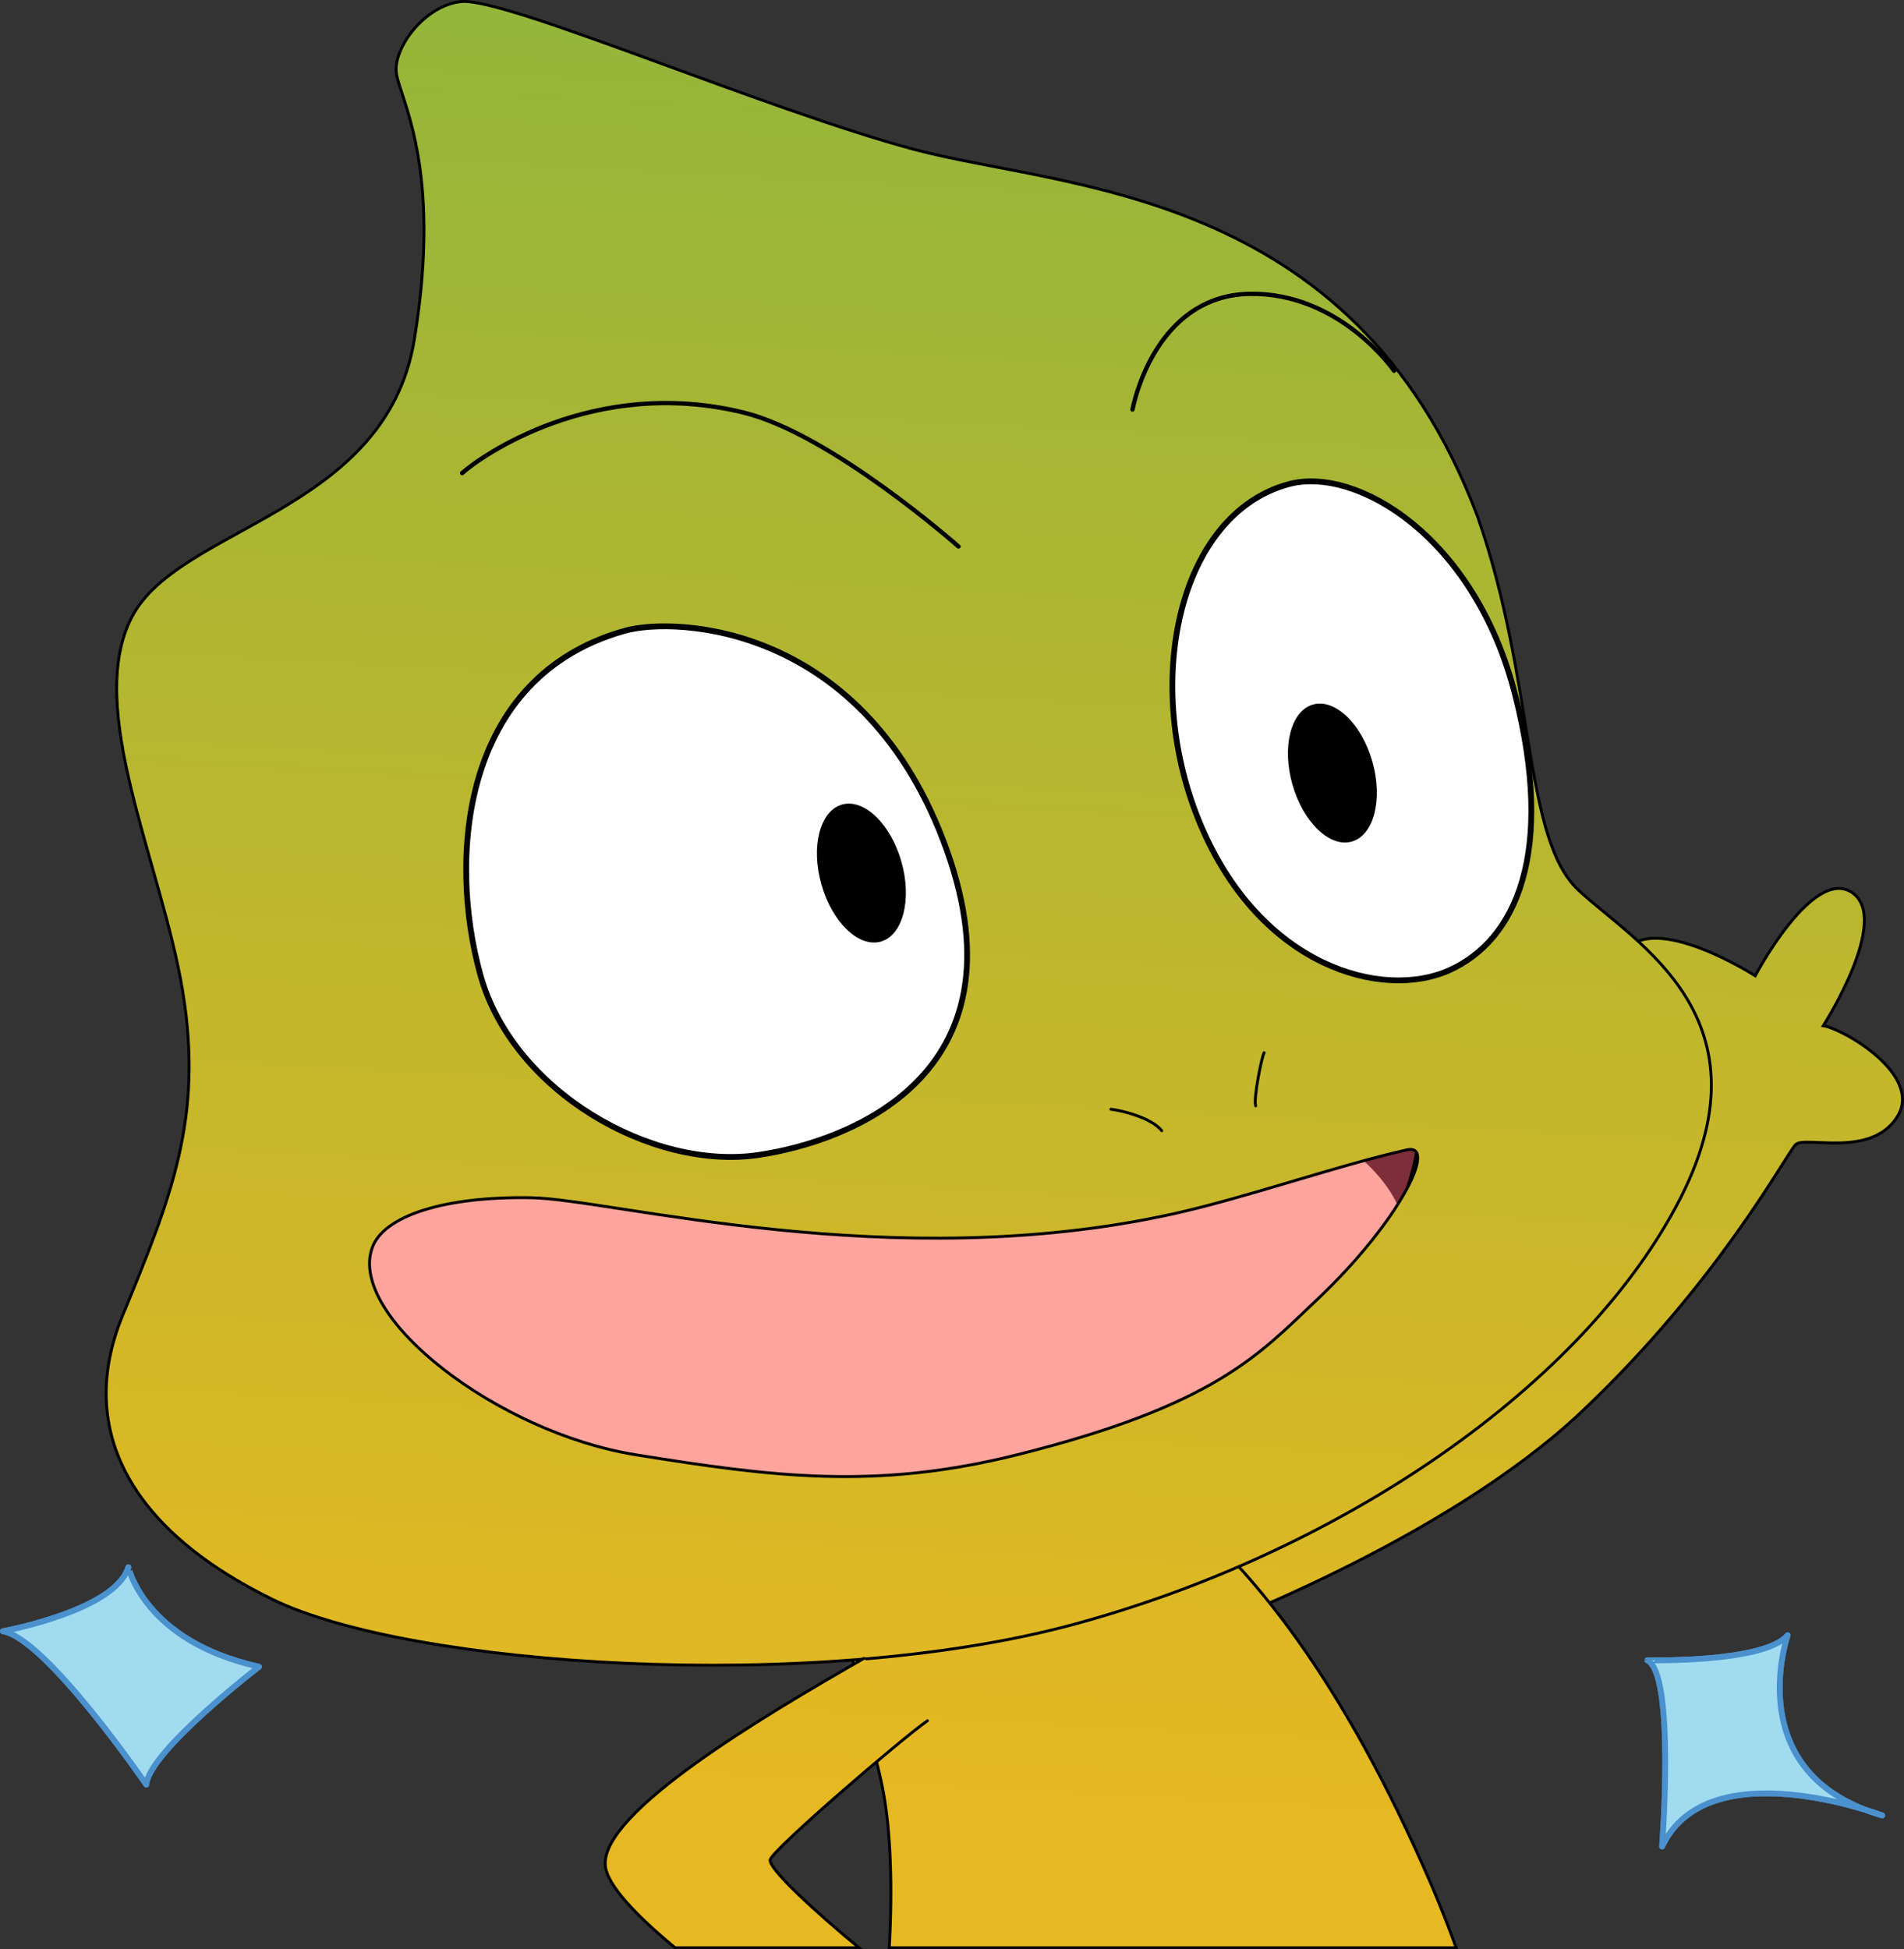 <svg xmlns="http://www.w3.org/2000/svg" xmlns:xlink="http://www.w3.org/1999/xlink" viewBox="0 0 329.17 336.98"><rect x="0" y="0" width="329.17" height="336.98" fill="#333333" stroke="none"/><defs><style>.cls-1{fill:none;}.cls-1,.cls-10,.cls-2,.cls-3,.cls-4,.cls-5,.cls-6,.cls-7,.cls-8{stroke:#000;stroke-miterlimit:10;}.cls-1,.cls-10,.cls-12,.cls-2,.cls-3,.cls-4,.cls-5,.cls-6,.cls-7,.cls-8{stroke-linecap:round;}.cls-1,.cls-2,.cls-3,.cls-4,.cls-5{stroke-width:0.5px;}.cls-2{fill:url(#linear-gradient);}.cls-3{fill:url(#linear-gradient-2);}.cls-4{fill:url(#linear-gradient-3);}.cls-5{fill:url(#linear-gradient-4);}.cls-6,.cls-7{stroke-width:0.75px;}.cls-6{fill:url(#linear-gradient-5);}.cls-7{fill:url(#linear-gradient-6);}.cls-8{fill:#fff;}.cls-9{clip-path:url(#clip-path);}.cls-10{fill:#7e2d3a;}.cls-11{fill:#fea49c;}.cls-12{fill:#a0dbf0;stroke:#4a91cd;stroke-linejoin:round;}</style><linearGradient id="linear-gradient" x1="867.48" y1="519.33" x2="898.62" y2="-62.71" gradientTransform="translate(-615.92)" gradientUnits="userSpaceOnUse"><stop offset="0.35" stop-color="#e6b821"/><stop offset="1" stop-color="#7fb541"/></linearGradient><linearGradient id="linear-gradient-2" x1="803.58" y1="515.91" x2="834.72" y2="-66.13" xlink:href="#linear-gradient"/><linearGradient id="linear-gradient-3" x1="754.69" y1="513.3" x2="785.83" y2="-68.74" xlink:href="#linear-gradient"/><linearGradient id="linear-gradient-4" x1="737.56" y1="512.38" x2="768.69" y2="-69.66" xlink:href="#linear-gradient"/><linearGradient id="linear-gradient-5" x1="716.09" y1="511.23" x2="747.23" y2="-70.81" xlink:href="#linear-gradient"/><linearGradient id="linear-gradient-6" x1="810.32" y1="516.27" x2="841.46" y2="-65.77" xlink:href="#linear-gradient"/><clipPath id="clip-path"><path class="cls-1" d="M243.22,198.79c-12,2.68-27.88,8.3-40.38,11.06-48.7,10.78-97.06-2.55-111-2.79-15.17-.27-25.68,3.19-27.54,8.78-4,11.91,21.73,31.82,45.57,35.65s41.51,6.12,66,0c34.23-8.56,41.78-17.3,51.9-26.88C241.88,211.26,248.68,197.58,243.22,198.79Z"/></clipPath></defs><title>Correct feedbacK_Camaleon2</title><g id="Layer_2" data-name="Layer 2"><g id="Layer_1-2" data-name="Layer 1"><path class="cls-2" d="M204.44,283.31c4-1.6,45.11-16.77,68.86-39.13s35.53-44.71,37.13-46.3,13,2.39,17.56-4.79-9.18-15.17-12.77-15.77c0,0,11.77-18.37,5-23s-16.77,14.37-16.77,14.37-17.76-11.37-22.75-4,10.57,19.76,10.57,19.76-32.73,62.88-85.62,81.24"/><path class="cls-3" d="M153.74,336.73h98c-1.28-3.58-2.72-7.23-4.33-11-30.34-70.26-64.19-80.76-80.64-77.44-33,6.65-17.3,44.44-14.11,61.21C154,316.61,154.32,326.32,153.74,336.73Z"/><path class="cls-4" d="M79.75.27C87.47-.47,132.18,18.9,158,25.82s75.85,6.39,97.4,63.34c10.12,28.88,7.85,55.62,17.43,64.67s34.4,22.09,17,54.63S230,268.93,185.28,280.91,70.9,288.1,47.15,276.52s-34.33-28.74-25.95-49.1,14-34.13,10.38-56.09-17-48.9-8.78-64.67,43.91-17.9,48.84-48S69,16.94,68.51,12.55,73.53.87,79.75.27Z"/><path class="cls-5" d="M149.35,286.7c-17.77,10.18-45.31,26.55-44.71,35.73.22,3.46,5.54,8.88,12.07,14.3h31.8c-7.28-6-16-13.92-15.33-15.3,1-2.2,22.36-20.56,27.15-23.95"/><path class="cls-6" d="M79.89,81.79C83,79,102.64,64.94,128.59,71.33c15.2,3.74,37.12,23.15,37.12,23.15"/><path class="cls-7" d="M195.79,70.8c.8-4,5.32-19.7,20.22-20,15.66-.28,25,13.3,25,13.3"/><path class="cls-8" d="M108,109.05c8.82-2.48,41.72-1.19,55.69,37.93s-17.24,50.42-32.54,52.69c-18.45,2.74-42.51-11-48.1-31.13S79.69,117,108,109.05Z"/><path class="cls-8" d="M222.8,83.7c11.65-3.15,32.14,9,39.12,36.33s.2,42.52-11.37,47.71-32.54-.6-42.92-25S203.64,88.89,222.8,83.7Z"/><ellipse cx="230.36" cy="133.62" rx="7.19" ry="12.31" transform="translate(-27.7 67.84) rotate(-15.81)"/><ellipse cx="148.93" cy="150.92" rx="7.19" ry="12.31" transform="translate(-35.49 46.3) rotate(-15.81)"/><g class="cls-9"><path class="cls-10" d="M244.54,167.06c-9.28,6.15-33.73,33.94-68.94,42.37s-60.57,11.15-74,7-24.71,1.2-25.53,13.79,12.44,33.09,36.28,36.92,56.49,2.79,84.93-13.92S241.4,218.09,245,200,246.52,165.75,244.54,167.06Z"/><path class="cls-11" d="M205.83,186.6c12,1.49,32.81,11.53,36.47,23.55s-47.71,61.48-102.61,55.71-87-3.63-88.09-33-5.82-25.81,30-27.61S199.35,185.79,205.83,186.6Z"/></g><path class="cls-1" d="M243.22,198.79c-12,2.68-27.88,8.3-40.38,11.06-48.7,10.78-97.06-2.55-111-2.79-15.17-.27-25.68,3.19-27.54,8.78-4,11.91,21.73,31.82,45.57,35.65s41.51,6.12,66,0c34.23-8.56,41.78-17.3,51.9-26.88C241.88,211.26,248.68,197.58,243.22,198.79Z"/><path class="cls-1" d="M192.06,191.76c1.33.13,6.92,1.33,8.78,3.72"/><path class="cls-1" d="M218.54,182c-.4.67-1.86,7.85-1.46,9.18"/><path class="cls-12" d="M309.06,282.69s-8.43,24,16.35,31.16c0,0-30.14-11.49-38.06,5.37,0,0,2.3-29.89-2.56-32.19C284.79,287,305,287.54,309.06,282.69Z"/><path class="cls-12" d="M44.77,288.14s-19,14.61-19.48,20.37C25.29,308.51,8,283.27.5,282c0,0,19.48-3.55,21.69-11.07C22.19,270.88,24.85,283.72,44.77,288.14Z"/><path class="cls-12" d="M309.06,282.69s-8.43,24,16.35,31.16c0,0-30.14-11.49-38.06,5.37,0,0,2.3-29.89-2.56-32.19C284.79,287,305,287.54,309.06,282.69Z"/><path class="cls-12" d="M44.77,288.14s-19,14.61-19.48,20.37C25.29,308.51,8,283.27.5,282c0,0,19.48-3.55,21.69-11.07C22.19,270.88,24.85,283.72,44.77,288.14Z"/></g></g></svg>